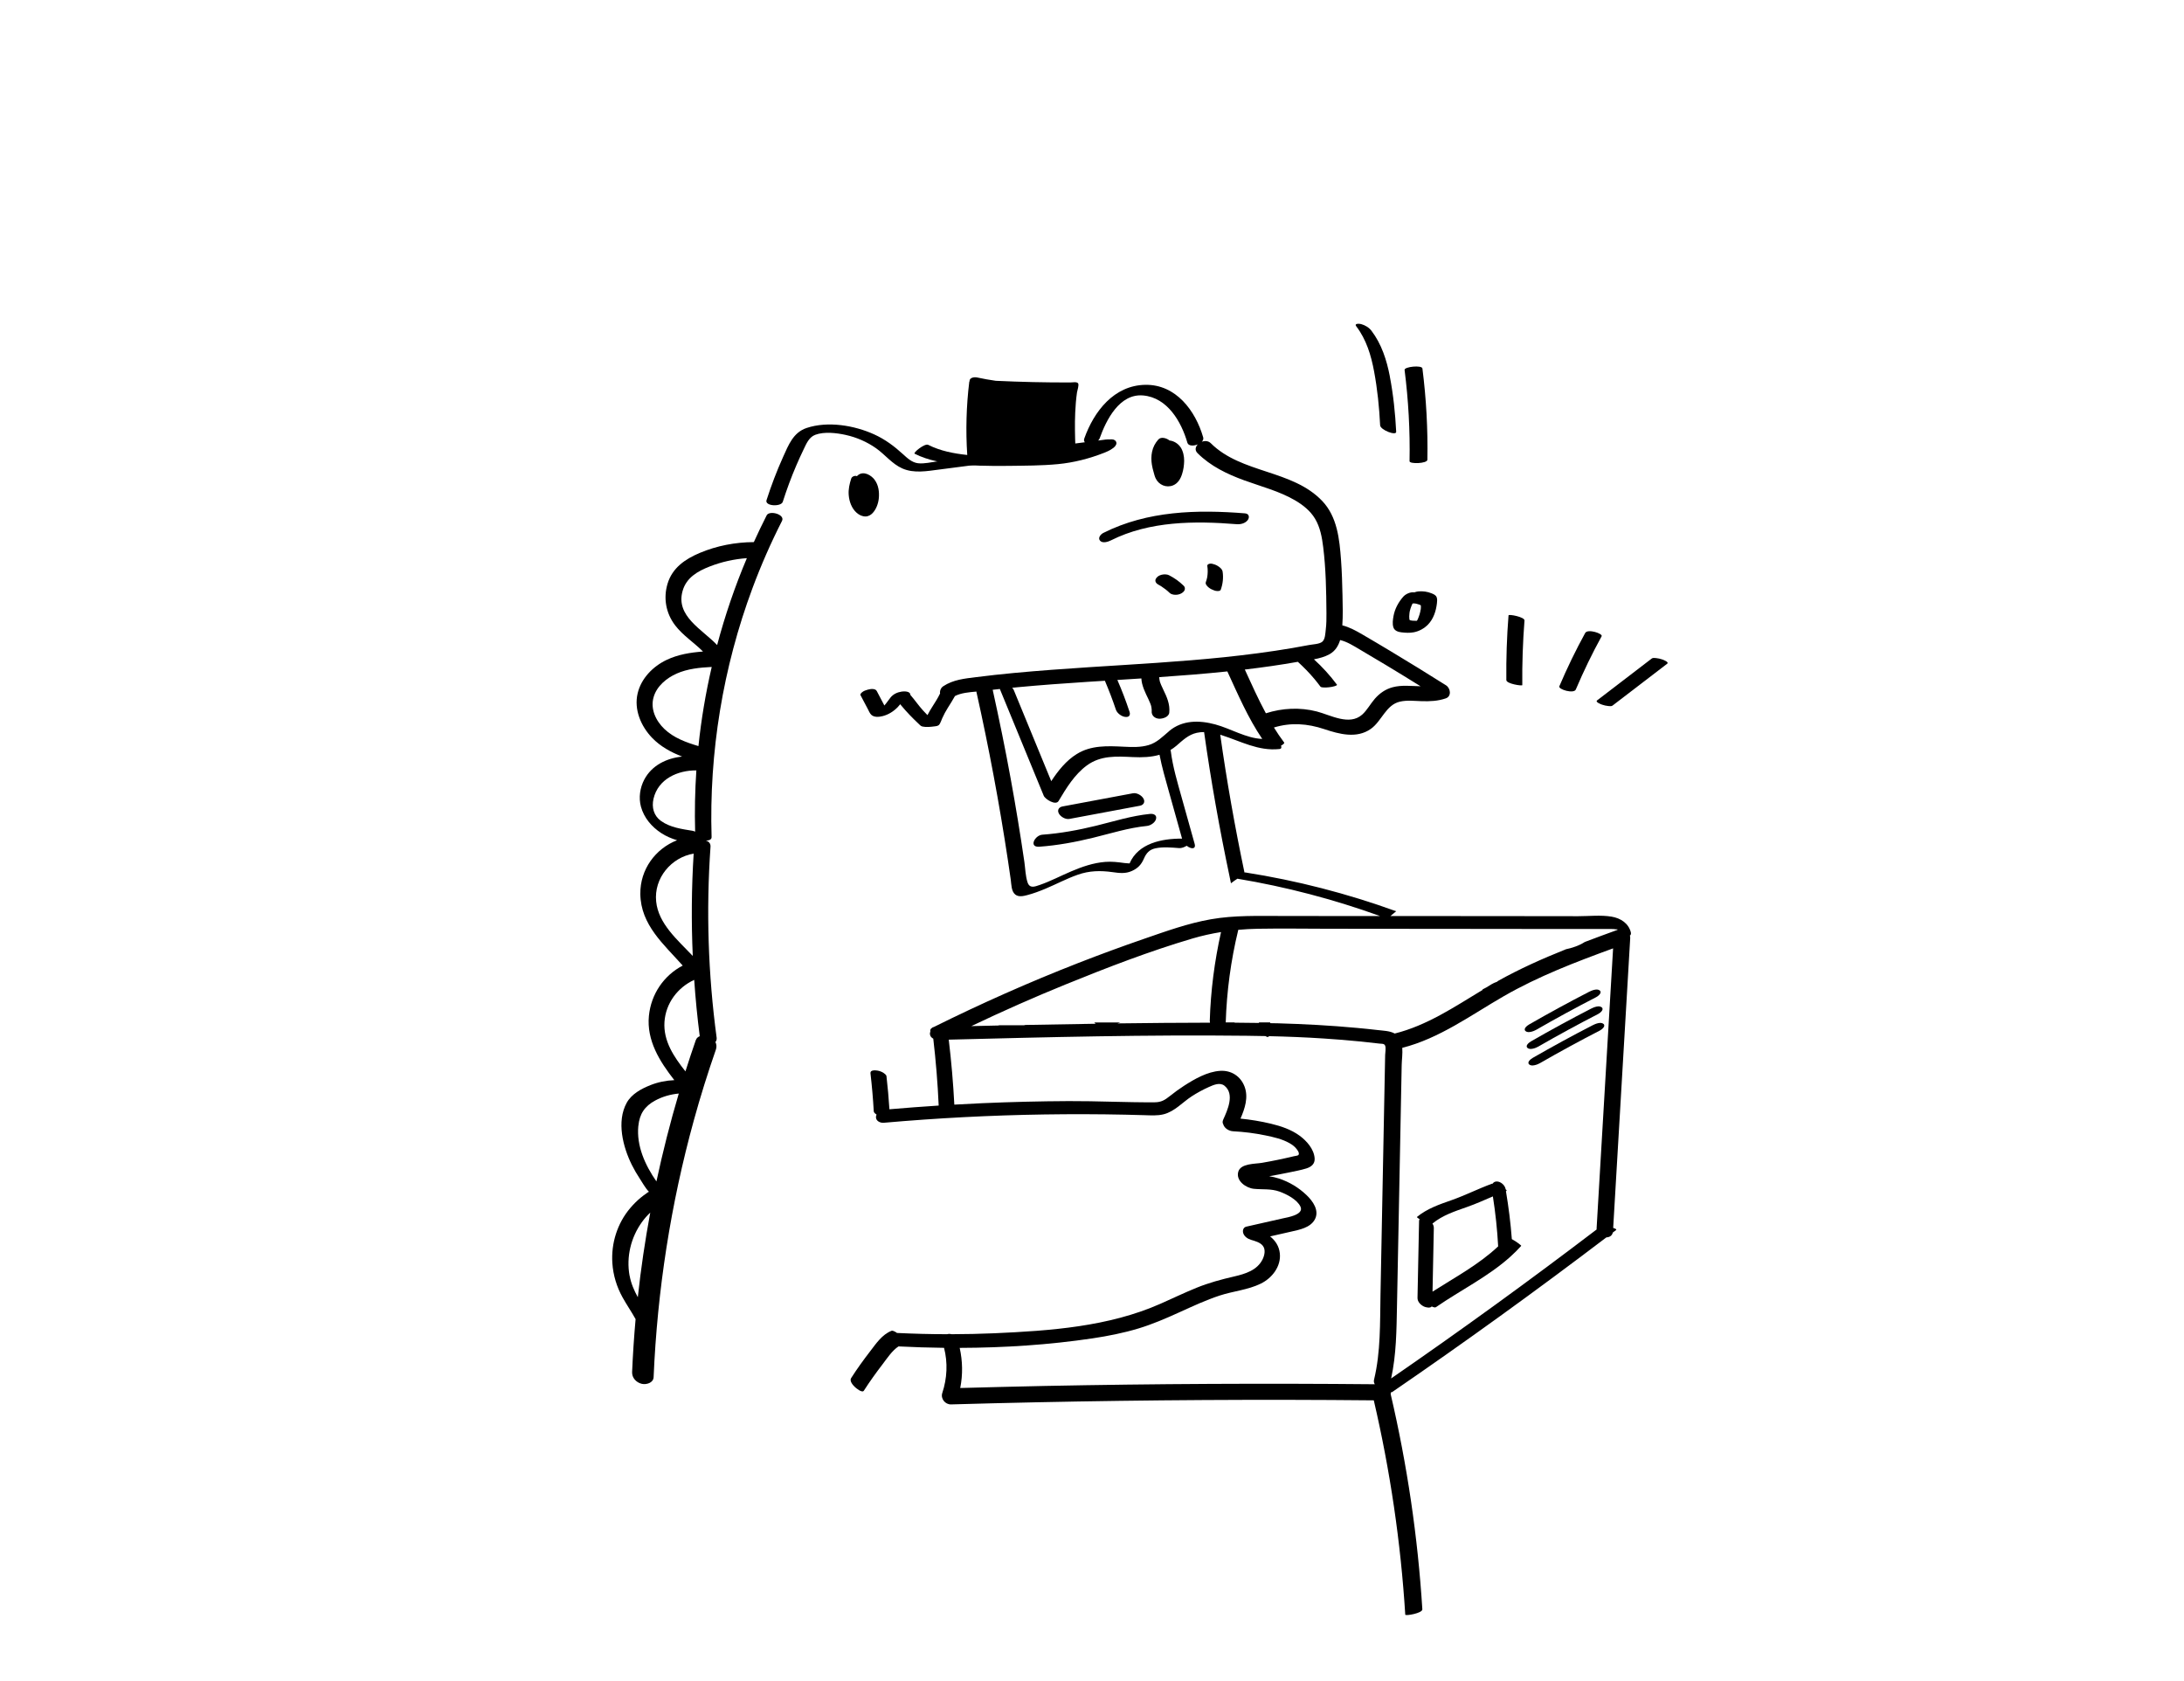 <svg width="660" height="508" viewBox="0 0 660 508" fill="none" xmlns="http://www.w3.org/2000/svg">
<path d="M264.299 144.957C263.259 143.58 261.097 142.311 259.435 143.458C259.26 143.58 259.098 143.728 258.949 143.877C258.76 143.809 258.557 143.769 258.355 143.796C257.895 143.863 257.382 144.12 257.233 144.606C256.72 146.213 256.342 147.86 256.477 149.547C256.625 151.505 257.355 153.584 258.854 154.921C259.611 155.596 260.543 156.069 261.583 156.055C262.408 156.055 263.205 155.583 263.745 154.989C264.799 153.841 265.407 152.153 265.569 150.628C265.771 148.683 265.501 146.564 264.299 144.97V144.957Z" fill="black"/>
<path d="M356.756 135.142C356.053 134.062 354.743 133.224 353.432 133.103C352.622 132.428 350.892 131.834 350.028 132.819C349.082 133.899 348.447 135.088 348.15 136.505C347.88 137.774 347.893 139.125 348.096 140.394C348.218 141.163 348.407 141.919 348.623 142.662C348.798 143.297 348.961 143.972 349.244 144.552C350.176 146.523 352.46 147.496 354.499 146.659C355.972 146.051 356.756 144.701 357.215 143.256C357.634 141.96 357.823 140.623 357.85 139.26C357.863 137.842 357.539 136.316 356.769 135.128L356.756 135.142Z" fill="black"/>
<path d="M357.594 176.888C356.325 175.646 354.852 174.62 353.271 173.81C352.745 173.54 351.988 173.513 351.434 173.594C350.867 173.675 350.151 173.918 349.732 174.336C349.408 174.661 349.056 175.106 349.164 175.606C349.273 176.105 349.624 176.416 350.07 176.659C350.34 176.794 350.61 176.956 350.867 177.118C351.812 177.725 352.704 178.414 353.515 179.197C353.893 179.562 354.622 179.71 355.122 179.724C355.73 179.751 356.5 179.602 357.027 179.278C357.446 179.022 357.946 178.643 358.04 178.13L358.067 177.685C358.013 177.374 357.851 177.104 357.608 176.915L357.594 176.888Z" fill="black"/>
<path d="M369.47 172.716C369.403 172.257 369.092 171.879 368.754 171.569C368.295 171.15 367.66 170.772 367.079 170.569C366.593 170.407 365.998 170.205 365.485 170.353C365.174 170.434 364.782 170.623 364.85 171.029C365.026 172.163 364.999 173.324 364.809 174.458C364.701 174.944 364.58 175.417 364.404 175.876C364.256 176.267 364.445 176.632 364.688 176.942C365.039 177.401 365.606 177.82 366.12 178.063C366.66 178.319 367.268 178.589 367.863 178.589C368.187 178.589 368.768 178.589 368.903 178.198C369.538 176.456 369.754 174.552 369.47 172.716Z" fill="black"/>
<path d="M337.343 133.832C337.302 132.697 335.722 132.589 334.925 132.9C331.709 134.129 328.372 134.871 324.995 135.411C324.86 131.833 324.765 128.242 324.927 124.664C325.009 122.625 325.184 120.586 325.468 118.561C325.549 117.994 326.13 116.387 325.806 115.847C325.468 115.28 324.049 115.564 323.495 115.564C315.971 115.591 308.432 115.415 300.921 115.064C299.043 114.794 297.165 114.47 295.315 114.065C294.477 113.876 292.937 114.052 292.991 115.213C292.95 115.253 292.923 115.307 292.91 115.375C292.018 122.706 291.816 130.105 292.302 137.477C288.222 137.031 284.183 136.275 280.495 134.412C279.454 133.886 275.847 136.829 276.401 137.099C280.535 139.192 285.128 139.907 289.708 140.326C291.802 140.515 293.91 140.636 296.004 140.704C296.085 140.704 296.152 140.704 296.22 140.704C299.043 140.798 301.88 140.812 304.704 140.771C309.675 140.704 314.714 140.717 319.672 140.245C324.509 139.786 329.224 138.571 333.749 136.788C334.29 136.572 335.316 136.154 336.005 135.641C336.721 135.222 337.37 134.628 337.343 133.805V133.832Z" fill="black"/>
<path d="M347.518 245.935C341.952 246.489 336.616 248.19 331.212 249.513C325.93 250.809 320.431 251.822 315 252.213C312.717 252.375 310.785 256.088 314.095 255.845C319.526 255.454 325.025 254.441 330.307 253.145C335.724 251.822 341.047 250.12 346.613 249.567C347.707 249.459 349.139 248.527 349.369 247.393C349.612 246.192 348.491 245.827 347.518 245.935Z" fill="black"/>
<path d="M345.57 241.332C345.03 240.332 343.544 239.482 342.382 239.698L321.077 243.681C319.983 243.883 319.429 244.788 319.983 245.814C320.524 246.813 322.01 247.664 323.171 247.448C330.277 246.125 337.383 244.788 344.476 243.465C345.57 243.262 346.124 242.358 345.57 241.332Z" fill="black"/>
<path d="M231.672 155.745C230.321 158.405 229.037 161.092 227.808 163.805C222.229 163.832 216.609 164.899 211.461 167.073C207.057 168.936 203.18 171.569 201.735 176.375C200.411 180.75 201.248 185.313 204.018 188.945C206.382 192.037 209.732 194.144 212.448 196.871C208.665 197.154 204.909 197.748 201.451 199.396C197.33 201.353 193.764 204.972 192.697 209.495C191.535 214.396 193.696 219.446 197.074 222.956C199.587 225.562 202.775 227.303 206.139 228.613C201.478 229.086 197.006 231.219 194.71 235.539C193.399 238.01 192.953 241.048 193.696 243.762C194.615 247.124 196.925 249.824 199.803 251.714C201.302 252.7 202.923 253.375 204.612 253.888C198.074 256.44 193.413 262.705 193.507 270.13C193.629 279.474 200.586 285.32 206.314 291.76C200.613 294.744 196.763 300.361 196.101 306.922C195.358 314.389 199.357 320.734 203.775 326.378C201.302 326.486 198.844 326.972 196.547 327.89C193.804 328.984 190.873 330.55 189.387 333.223C186.266 338.894 188.252 346.563 190.94 351.991C191.656 353.422 192.467 354.812 193.345 356.149C194.169 357.405 195.034 359.011 196.101 360.105C196.074 360.132 196.034 360.132 196.007 360.173C195.844 360.186 195.493 360.497 195.358 360.591C194.791 360.969 194.237 361.388 193.71 361.82C192.535 362.778 191.454 363.859 190.468 365.02C186.563 369.61 184.659 375.645 185.05 381.64C185.293 385.313 186.361 388.823 188.144 392.036C189.387 394.278 190.846 396.37 192.075 398.598C191.602 403.918 191.251 409.264 191.022 414.598C190.954 416.326 192.278 417.743 193.926 418.135C195.304 418.459 197.439 417.878 197.52 416.137C198.641 389.89 202.707 363.791 209.692 338.462C211.664 331.293 213.893 324.191 216.338 317.157C216.622 316.346 216.541 315.55 216.203 314.875C216.487 314.51 216.636 314.065 216.568 313.552C213.988 294.42 213.366 275.099 214.717 255.846C214.785 254.833 214.15 254.226 213.312 253.983C214.271 253.983 215.069 253.686 215.041 252.943C214.258 227.357 218.473 201.664 227.416 177.672C229.997 170.745 232.969 163.994 236.319 157.406C237.332 155.421 232.496 154.098 231.672 155.731V155.745ZM199.776 248.082C197.56 246.489 196.885 243.964 197.493 241.345C198.871 235.377 204.801 232.731 210.435 232.785C210.029 238.942 209.894 245.126 210.07 251.296C209.827 251.174 209.57 251.093 209.313 251.039C206.085 250.513 202.505 250.04 199.776 248.069V248.082ZM198.29 272.385C197.574 265.337 202.842 259.073 209.624 257.925C208.976 268.227 208.895 278.555 209.354 288.857C204.747 283.997 198.979 279.15 198.29 272.399V272.385ZM192.913 340.204C193.264 336.599 194.818 334.25 198.006 332.535C200.222 331.333 202.653 330.658 205.125 330.429C202.532 339.191 200.289 348.048 198.371 356.986C194.98 352.099 192.305 346.279 192.899 340.204H192.913ZM190.251 385.461C189.225 379.777 190.643 373.917 194.007 369.246C194.75 368.206 195.588 367.274 196.506 366.397C194.939 374.862 193.669 383.382 192.751 391.942C192.751 391.955 192.751 391.969 192.751 391.982C191.643 389.957 190.697 387.837 190.265 385.448L190.251 385.461ZM210.286 314.24C209.192 317.386 208.138 320.559 207.138 323.732C203.68 319.371 200.411 314.564 200.802 308.772C201.181 303.155 204.774 298.376 209.786 296.081C210.178 301.765 210.732 307.449 211.461 313.106C210.935 313.309 210.502 313.673 210.3 314.24H210.286ZM211.07 225.44C207.395 224.347 203.599 222.969 200.789 220.283C198.195 217.812 196.466 214.193 197.533 210.602C198.492 207.308 201.437 204.891 204.464 203.541C207.773 202.069 211.475 201.704 215.082 201.529C213.258 209.4 211.907 217.393 211.07 225.44ZM216.717 194.913C212.218 190.161 204.126 186.191 206.274 178.576C207.409 174.553 210.772 172.622 214.461 171.177C218.081 169.76 221.85 168.936 225.701 168.653C222.093 177.186 219.094 185.975 216.717 194.913Z" fill="black"/>
<path d="M376.332 155.124C361.755 153.949 346.773 154.327 333.439 161.024C332.642 161.415 331.683 162.536 332.439 163.387C333.223 164.264 334.898 163.697 335.722 163.279C347.381 157.432 361.012 157.365 373.724 158.391C374.913 158.485 376.318 158.148 377.075 157.135C377.656 156.352 377.48 155.232 376.332 155.137V155.124Z" fill="black"/>
<path d="M488.65 280.864C488.65 280.864 488.65 280.864 488.637 280.864C488.65 280.891 488.677 280.945 488.691 280.959C488.677 280.932 488.664 280.891 488.65 280.864Z" fill="black"/>
<path d="M492.85 281.769C492.161 278.974 489.743 277.435 487.014 276.976C483.785 276.436 480.218 276.841 476.936 276.841C469.519 276.841 462.116 276.827 454.699 276.814C443.189 276.814 431.692 276.787 420.182 276.787C420.709 276.355 421.222 275.909 421.749 275.491C421.803 275.437 421.871 275.41 421.938 275.356C407.145 269.995 391.879 266.053 376.33 263.623C376.249 263.623 376.154 263.623 376.073 263.623C373.182 249.851 370.723 236.012 368.765 222.078C368.765 222.051 368.751 222.024 368.738 221.997C368.846 222.038 368.967 222.065 369.075 222.105C374.925 223.955 380.261 227.006 386.611 226.331C387.3 226.264 387.313 225.791 387.111 225.319C387.786 224.954 388.232 224.563 388.07 224.36C386.962 222.888 385.935 221.376 384.976 219.824C390.069 218.257 395.108 218.622 400.174 220.31C404.7 221.822 409.969 223.253 414.238 220.256C417.575 217.92 418.79 212.978 423.073 212.006C425.207 211.52 427.477 211.804 429.639 211.871C432.138 211.939 434.543 211.844 436.92 211.02C438.731 210.386 438.352 207.942 436.988 207.078C431.435 203.568 425.842 200.125 420.195 196.736C417.372 195.048 414.548 193.36 411.711 191.713C409.78 190.593 407.807 189.499 405.646 188.959C405.862 185.962 405.754 182.924 405.7 179.926C405.619 176.348 405.524 172.77 405.254 169.193C404.795 162.941 404.119 156.163 399.593 151.397C390.542 141.865 375.168 143.148 365.901 133.926C365.158 133.184 364.104 133.143 363.185 133.481C363.55 133.103 363.739 132.644 363.604 132.171C361.28 124.084 355.35 116.118 346.096 116.28C336.639 116.442 330.587 124.313 327.682 132.468C327.493 133.008 327.588 133.373 327.858 133.629L283.398 139.395C281.479 139.638 279.358 140.191 277.427 139.975C275.589 139.759 274.184 138.422 272.874 137.234C270.253 134.831 267.484 132.765 264.228 131.28C258.203 128.526 250.164 127.176 243.747 129.322C239.708 130.672 238.276 134.48 236.655 138.058C234.736 142.311 233.075 146.685 231.643 151.127C231.048 152.977 236.047 153.193 236.547 151.64C237.749 147.901 239.1 144.215 240.654 140.61C241.37 138.949 242.113 137.315 242.896 135.695C243.693 134.034 244.504 132.09 246.355 131.388C249.084 130.362 252.785 130.807 255.555 131.415C258.851 132.144 261.999 133.508 264.755 135.452C267.47 137.369 269.605 140.205 272.698 141.555C276.211 143.094 280.156 142.351 283.817 141.879C291.882 140.839 299.947 139.786 307.999 138.746C317.172 137.558 326.331 136.37 335.504 135.182C336.22 135.087 337.666 134.574 337.233 133.602C336.801 132.644 334.883 132.725 334.099 132.819C333.343 132.914 332.6 133.008 331.843 133.116C332.059 132.927 332.221 132.711 332.302 132.482C334.302 126.879 338.314 118.859 345.461 119.493C352.796 120.141 356.998 127.432 358.822 133.764C359.119 134.804 360.699 134.804 361.969 134.277C361.253 135.02 360.997 136.046 361.902 136.937C365.847 140.866 370.805 143.242 375.979 145.133C381.153 147.023 386.651 148.414 391.434 151.222C393.771 152.599 395.959 154.341 397.378 156.69C398.945 159.282 399.499 162.32 399.864 165.291C400.688 171.893 400.796 178.603 400.85 185.259C400.863 186.92 400.85 188.567 400.647 190.215C400.512 191.295 400.499 193.198 399.553 193.941C398.634 194.657 396.689 194.684 395.595 194.9C393.879 195.224 392.163 195.534 390.447 195.831C383.679 196.979 376.87 197.856 370.048 198.572C356.471 199.976 342.84 200.719 329.222 201.596C321.589 202.096 313.97 202.636 306.351 203.352C302.554 203.716 298.758 204.121 294.962 204.607C291.49 205.039 288.045 205.377 285.059 207.348C284.33 207.821 283.965 208.725 284.087 209.549C283.425 210.939 282.574 212.236 281.75 213.545C281.223 214.369 280.723 215.206 280.277 216.084C279.831 215.625 279.385 215.179 278.967 214.706C277.589 213.194 276.454 211.507 275.116 209.981C275.116 209.981 275.116 209.981 275.103 209.981C275.103 209.954 275.103 209.94 275.103 209.913C275.062 208.82 273.185 208.86 272.509 208.968C271.185 209.171 269.969 209.711 269.118 210.764C268.645 211.358 268.213 211.979 267.754 212.573C267.592 212.776 267.416 212.978 267.254 213.181C267.227 213.127 267.2 213.073 267.173 213.019C266.43 211.615 265.687 210.21 264.957 208.806C264.498 207.942 263.012 208.172 262.242 208.388C261.674 208.55 261.04 208.752 260.58 209.13C260.364 209.306 259.878 209.711 260.04 210.048C260.769 211.426 261.485 212.803 262.215 214.166C262.526 214.76 262.823 215.544 263.323 216.003C264.201 216.813 265.687 216.651 266.741 216.381C268.497 215.935 270.023 214.963 271.28 213.68C271.55 213.397 271.807 213.1 272.05 212.789C272.144 212.911 272.239 213.032 272.334 213.154C273.158 214.139 274.009 215.098 274.9 216.03C275.751 216.921 276.643 217.798 277.548 218.649C277.913 219 278.251 219.418 278.751 219.526C279.885 219.783 281.236 219.634 282.371 219.486C283.006 219.405 283.587 219.378 283.938 218.811C284.276 218.271 284.492 217.609 284.749 217.015C285.222 215.935 285.789 214.909 286.41 213.91C287.153 212.722 287.91 211.547 288.585 210.318C290.45 209.36 292.882 209.157 295.084 208.968C295.084 209.022 295.084 209.063 295.084 209.117C298.839 225.926 302.014 242.857 304.581 259.883C304.878 261.854 305.162 263.812 305.445 265.783C305.648 267.201 305.58 269.32 306.823 270.306C307.85 271.116 309.269 270.765 310.43 270.468C312.295 269.982 314.119 269.293 315.902 268.551C319.171 267.187 322.305 265.499 325.656 264.325C329.209 263.069 332.532 263.015 336.22 263.528C338.26 263.812 340.07 264.055 342.016 263.191C343.867 262.367 344.893 261.26 345.677 259.464C346.42 257.749 347.338 256.723 349.162 256.332C351.499 255.832 353.972 256.089 356.336 256.264C357.065 256.318 357.903 255.981 358.619 255.562C359.011 255.873 359.43 256.102 359.835 256.224C360.862 256.521 361.307 255.981 361.024 254.995C359.713 250.31 358.403 245.639 357.092 240.953C355.809 236.363 354.431 231.786 353.823 227.047C353.81 226.898 353.769 226.763 353.728 226.615C354.336 226.237 354.931 225.832 355.512 225.332C357.403 223.698 359.146 221.984 361.659 221.43C362.388 221.268 363.131 221.201 363.874 221.201C365.941 235.904 368.548 250.526 371.615 265.04C371.588 265.081 371.588 265.108 371.629 265.121C371.75 265.715 371.872 266.296 371.993 266.89C372.615 266.404 373.277 265.945 373.939 265.513C388.624 267.957 403.052 271.737 417.061 276.8H409.861L387.3 276.773C380.207 276.773 373.02 276.53 365.995 277.759C359.078 278.96 352.405 281.377 345.785 283.659C339.084 285.968 332.437 288.412 325.831 290.99C310.998 296.783 296.435 303.25 282.168 310.338C281.912 310.365 281.75 310.446 281.696 310.568C281.182 310.824 281.047 311.243 281.155 311.715C281.061 311.931 281.007 312.161 281.02 312.404C281.047 313.093 281.479 313.552 282.033 313.849C282.817 320.559 283.371 327.31 283.668 334.061C278.696 334.385 273.738 334.749 268.78 335.181C268.564 331.846 268.281 328.498 267.889 325.176C267.848 324.785 267.267 324.366 266.984 324.177C266.457 323.84 265.768 323.583 265.16 323.489C264.511 323.394 262.931 323.246 263.052 324.299C263.498 328.133 263.836 331.995 264.052 335.843C264.079 336.207 264.62 336.612 264.903 336.801C264.809 337.004 264.728 337.22 264.714 337.463C264.647 338.719 265.998 339.353 267.078 339.259C283.209 337.841 299.407 336.99 315.605 336.747C323.764 336.626 331.911 336.639 340.07 336.815C341.975 336.855 343.894 336.909 345.798 336.963C347.744 337.017 349.73 337.179 351.648 336.693C354.971 335.856 357.336 333.088 360.118 331.279C361.78 330.199 363.523 329.254 365.333 328.444C366.752 327.809 368.657 326.959 370.048 328.079C373.182 330.604 370.94 335.465 369.656 338.3C369.386 338.894 369.44 339.367 369.67 339.718C369.67 339.718 369.67 339.745 369.67 339.758C370.048 340.96 371.399 341.756 372.601 341.824C375.911 341.999 379.18 342.404 382.436 343.08C384.895 343.593 387.462 344.16 389.677 345.415C390.488 345.874 391.285 346.455 391.852 347.211C392.082 347.508 392.406 347.967 392.487 348.359C392.69 349.29 391.866 349.169 391.015 349.371C387.813 350.141 384.571 350.816 381.328 351.37C379.289 351.721 374.911 351.505 374.195 354.083C373.439 356.824 376.573 358.984 378.924 359.214C381.612 359.484 384.057 359.119 386.692 360.065C388.813 360.834 391.947 362.427 392.987 364.574C394.19 367.058 389.002 367.855 387.597 368.166C383.936 368.989 380.288 369.826 376.627 370.65C375.695 370.866 375.452 371.838 375.709 372.635C376.046 373.661 377.073 374.336 378.059 374.633C379.234 374.984 380.802 375.389 381.612 376.415C382.544 377.576 382.139 379.358 381.531 380.574C379.883 383.841 376.316 384.921 373.007 385.691C369.089 386.595 365.293 387.608 361.551 389.134C357.876 390.632 354.309 392.347 350.675 393.954C334.977 400.893 317.374 402.109 300.433 402.865C296.137 403.054 291.855 403.135 287.559 403.148C287.099 403.027 286.627 403.027 286.208 403.148C281.155 403.148 276.103 403.013 271.064 402.77C270.956 402.689 270.847 402.595 270.726 402.527C270.375 402.338 269.78 401.974 269.375 402.136C266.551 403.283 264.795 405.916 263.012 408.238C260.972 410.885 259 413.598 257.203 416.42C256.649 417.284 257.757 418.553 258.351 419.107C258.689 419.431 260.54 421.011 261.067 420.201C262.823 417.46 264.728 414.814 266.714 412.221C268.092 410.426 269.551 408.144 271.523 406.834C276.103 407.064 280.682 407.212 285.289 407.266C286.451 411.749 286.221 416.501 284.762 420.889C284.181 422.631 285.64 424.413 287.424 424.359C321.387 423.387 355.363 422.928 389.34 422.982C397.945 422.996 406.551 423.05 415.156 423.131C420.114 444.409 423.303 466.079 424.667 487.898C424.694 488.343 429.895 487.452 429.828 486.277C428.463 464.391 425.248 442.64 420.263 421.281C420.29 421.105 420.304 420.916 420.304 420.741C420.493 420.7 420.668 420.66 420.803 420.565C442.729 405.538 464.277 389.971 485.447 373.89C486.352 373.863 487.162 373.418 487.378 372.432C487.703 372.189 488.027 371.946 488.351 371.703C488.675 371.46 488.067 371.203 487.5 371.028C488.824 348.44 490.161 325.838 491.485 303.25C491.877 296.648 492.269 290.045 492.647 283.457C492.661 283.2 492.62 282.943 492.553 282.7C492.809 282.511 492.944 282.214 492.836 281.769H492.85ZM392.204 199.976C393.987 201.596 395.676 203.325 397.229 205.174C397.837 205.903 398.432 206.659 398.999 207.429C399.175 207.659 399.499 207.686 399.769 207.713C400.35 207.78 400.985 207.74 401.566 207.672C402.16 207.605 402.768 207.524 403.336 207.335C403.43 207.308 404.16 207.064 404.038 206.902C401.971 204.121 399.634 201.556 397.067 199.22C398.729 198.91 400.363 198.464 401.755 197.694C403.511 196.722 404.443 195.156 404.984 193.401C407.145 193.914 409.05 195.156 410.982 196.29C413.63 197.843 416.264 199.409 418.885 200.989C422.37 203.082 425.829 205.215 429.287 207.362C426.464 207.308 423.6 206.929 420.857 207.659C418.696 208.239 416.953 209.454 415.481 211.128C414.143 212.654 413.17 214.558 411.657 215.922C407.78 219.378 402.093 216.057 397.918 214.976C392.839 213.68 387.516 213.937 382.544 215.53C380.221 211.236 378.221 206.754 376.181 202.312C381.545 201.677 386.894 200.921 392.217 199.976H392.204ZM357.227 253.402C351.108 253.361 343.975 254.793 341.354 260.895C340.827 260.841 340.273 260.841 339.787 260.774C337.841 260.504 335.936 260.274 333.978 260.436C330.411 260.72 326.993 261.894 323.737 263.285C320.549 264.635 317.482 266.269 314.2 267.403C312.673 267.93 311.173 268.537 310.525 266.62C309.89 264.716 309.849 262.448 309.566 260.463C308.336 252.052 306.958 243.667 305.432 235.31C303.797 226.318 301.96 217.353 299.988 208.428C300.704 208.347 301.433 208.266 302.149 208.185C306.567 218.932 310.998 229.693 315.415 240.44C315.848 241.494 319.036 243.492 319.901 242.034C322.238 238.118 324.724 234.014 328.466 231.273C332.654 228.221 337.382 228.532 342.313 228.762C345.163 228.897 347.879 228.802 350.405 228.059C351.121 231.786 352.188 235.445 353.215 239.104C354.553 243.87 355.877 248.636 357.214 253.388L357.227 253.402ZM353.283 220.944C351.337 222.578 349.608 224.414 347.082 225.143C344.65 225.859 342.11 225.751 339.611 225.629C334.707 225.386 329.749 225.143 325.412 227.83C322.184 229.828 319.779 232.853 317.685 236.039C313.916 226.871 310.147 217.717 306.378 208.55C306.269 208.28 306.094 208.037 305.878 207.821C306.405 207.767 306.945 207.713 307.472 207.659C314.537 206.997 321.616 206.484 328.709 206.025C330.438 205.917 332.167 205.809 333.896 205.701C335.112 208.577 336.234 211.48 337.22 214.436C337.571 215.503 338.949 216.529 340.057 216.624C340.462 216.664 341.016 216.651 341.273 216.259C341.543 215.854 341.462 215.422 341.313 214.99C340.246 211.763 339.03 208.577 337.666 205.458C340.084 205.309 342.502 205.147 344.92 204.999C344.947 205.512 345.015 206.025 345.136 206.524C345.42 207.672 345.852 208.752 346.352 209.805C346.785 210.723 347.257 211.628 347.622 212.573C347.676 212.708 347.73 212.857 347.771 212.992C347.771 213.019 347.784 213.032 347.798 213.046C347.852 213.248 347.906 213.437 347.946 213.64C348 213.896 348.027 214.166 348.041 214.423C348.041 214.544 348.041 214.666 348.041 214.774C348.041 214.787 348.041 214.801 348.041 214.828C347.906 216.138 348.933 217.083 350.216 217.164C351.31 217.231 353.202 216.691 353.35 215.327C353.607 212.803 352.634 210.629 351.553 208.401C351.324 207.929 351.094 207.456 350.891 206.97C350.783 206.713 350.689 206.457 350.594 206.2C350.594 206.2 350.527 205.984 350.5 205.903C350.5 205.849 350.473 205.795 350.473 205.782C350.378 205.39 350.338 204.999 350.311 204.607C357.187 204.135 364.05 203.595 370.899 202.879C374.114 209.846 377.141 216.921 381.45 223.28C376.546 223.077 371.912 220.148 367.252 218.892C362.388 217.582 357.295 217.542 353.269 220.931L353.283 220.944ZM322.103 297.431C334.612 292.341 347.352 287.426 360.321 283.592C363.199 282.741 366.09 282.106 368.994 281.634C367.022 290.437 365.86 299.415 365.59 308.448C365.59 308.651 365.617 308.84 365.657 309.015C356.39 309.015 347.109 309.123 337.841 309.231C337.801 309.231 337.747 309.231 337.706 309.231C338.003 309.137 338.301 309.042 338.598 308.948H330.681C330.83 309.083 330.965 309.204 331.114 309.339C324.007 309.447 316.901 309.569 309.795 309.704C309.674 309.758 309.539 309.798 309.377 309.798H301.865C301.865 309.798 301.838 309.839 301.825 309.866C299.055 309.92 296.286 309.987 293.53 310.055C302.919 305.572 312.443 301.36 322.089 297.431H322.103ZM418.588 318.804C418.291 334.331 417.98 349.844 417.683 365.371C417.521 373.971 417.345 382.572 417.183 391.172C417.021 399.732 417.264 408.481 415.237 416.866C415.102 417.433 415.21 417.905 415.481 418.27C382.193 417.959 348.906 418.121 315.618 418.783C307.134 418.959 298.664 419.175 290.18 419.404C290.977 415.381 290.909 411.303 290.017 407.28C303.446 407.239 316.915 406.375 330.154 404.404C334.829 403.702 339.489 402.784 344.015 401.42C348.257 400.137 352.323 398.382 356.363 396.546C360.389 394.723 364.401 392.833 368.616 391.456C372.696 390.119 377.127 389.768 381.004 387.864C384.409 386.204 387.192 382.653 386.759 378.697C386.516 376.496 385.381 374.849 383.828 373.593C385.949 373.107 388.07 372.635 390.191 372.148C392.677 371.581 395.919 370.987 397.297 368.544C398.837 365.83 396.743 362.927 394.811 361.091C392.447 358.836 389.637 357.148 386.543 356.122C385.557 355.798 384.544 355.569 383.531 355.407C383.544 355.407 383.558 355.407 383.571 355.407C385.516 355.069 387.462 354.704 389.407 354.299C391.19 353.921 393.041 353.597 394.784 353.057C396.243 352.598 397.391 351.707 397.283 350.033C397.108 347.238 394.879 344.727 392.731 343.161C390.191 341.297 387.097 340.271 384.071 339.542C381.045 338.813 377.965 338.314 374.871 338.003C376.195 334.979 377.316 331.59 376.114 328.363C374.938 325.203 372.088 323.354 368.711 323.57C364.874 323.813 360.983 326.041 357.822 328.079C356.336 329.038 354.904 330.091 353.512 331.198C351.999 332.413 350.905 333.061 348.919 333.075C340.259 333.129 331.6 332.67 322.94 332.71C314.227 332.751 305.513 332.967 296.813 333.345C294.003 333.466 291.206 333.615 288.396 333.777C288.059 327.215 287.491 320.667 286.708 314.146C316.712 313.376 346.771 312.62 376.776 312.971C378.667 312.998 380.558 313.025 382.436 313.066C382.828 313.336 383.274 313.511 383.463 313.093C388.975 313.214 394.487 313.43 399.999 313.795C403.754 314.038 407.51 314.335 411.252 314.713C413.13 314.902 414.994 315.104 416.859 315.334C417.534 315.415 418.277 315.293 418.561 315.901C418.899 316.603 418.601 318.102 418.588 318.817V318.804ZM483.65 351.41C483.258 358.012 482.866 364.615 482.488 371.203C482.488 371.311 482.488 371.406 482.501 371.5C462.156 387 441.446 402.001 420.398 416.515C421.979 409.305 422.019 401.893 422.168 394.548C422.33 386.514 422.479 378.467 422.641 370.434C422.951 354.245 423.276 338.043 423.586 321.855C423.613 320.343 423.897 318.399 423.762 316.616C435.015 313.768 444.54 306.706 454.469 300.995C464.912 294.987 476.179 290.68 487.473 286.562L483.65 351.41ZM488.743 280.999C488.743 280.999 488.716 280.972 488.702 280.945C488.702 280.959 488.716 280.986 488.729 280.999C485.46 282.187 482.177 283.389 478.921 284.631C477.179 285.765 475.044 286.454 473.099 286.859C473.099 286.859 473.099 286.872 473.099 286.886C466.101 289.681 459.225 292.746 452.645 296.432C452.564 296.54 452.47 296.634 452.308 296.688C451.186 297.039 450.2 297.741 449.2 298.349C448.836 298.565 448.457 298.767 448.066 298.943C448.052 298.956 448.039 298.983 448.012 298.997C448.012 299.037 448.012 299.078 448.025 299.118C439.528 304.249 431.192 309.879 421.479 312.296C421.452 312.282 421.438 312.269 421.411 312.255C419.898 311.459 417.993 311.445 416.332 311.243C414.238 311 412.157 310.784 410.063 310.595C402.12 309.852 394.163 309.434 386.192 309.204C385.408 309.177 384.625 309.177 383.841 309.164C383.841 309.083 383.841 309.015 383.855 308.934H380.464C380.464 308.934 380.464 309.042 380.45 309.096C378.005 309.056 375.56 309.029 373.101 309.015V308.934H370.413C370.71 299.55 371.953 290.248 374.168 281.121C374.168 281.067 374.168 281.013 374.195 280.959C376.168 280.783 378.154 280.662 380.167 280.635C387.219 280.513 394.284 280.621 401.336 280.635C415.481 280.648 429.625 280.662 443.77 280.675C451.632 280.675 459.495 280.689 467.344 280.702C471.383 280.702 475.422 280.702 479.475 280.702C481.502 280.702 483.515 280.702 485.541 280.702C486.257 280.702 486.987 280.675 487.703 280.729C487.905 280.743 488.324 280.851 488.54 280.824C488.581 280.824 488.594 280.824 488.635 280.824C488.567 280.702 488.5 280.554 488.432 280.297C488.473 280.486 488.567 280.648 488.648 280.824C488.77 280.824 488.851 280.864 488.878 280.918C488.824 280.932 488.783 280.959 488.729 280.972L488.743 280.999Z" fill="black"/>
<path d="M459.71 376.456C459.804 376.348 458.197 375.119 456.873 374.417C456.508 369.557 455.9 364.723 455.09 359.916C455.13 359.903 455.157 359.889 455.198 359.876C455.427 359.795 455.279 359.592 454.995 359.363C454.995 359.336 454.995 359.309 454.995 359.295C454.792 358.121 453.509 356.987 452.307 357C451.712 357 451.32 357.27 451.077 357.648C450.983 357.648 450.902 357.662 450.821 357.689C446.7 359.201 442.796 361.186 438.649 362.644C434.987 363.926 431.272 365.196 428.233 367.693C428.098 367.801 428.516 368.112 429.016 368.409C428.922 368.53 428.841 368.666 428.841 368.882C428.678 376.645 428.53 384.395 428.368 392.158C428.341 393.346 429.313 394.305 430.327 394.791C430.813 395.021 432.218 395.372 432.664 394.764C433.15 394.994 433.664 395.156 433.934 394.98C441.391 389.823 449.753 385.759 456.495 379.669C456.508 379.669 456.522 379.642 456.535 379.629C457.629 378.63 458.697 377.59 459.696 376.469L459.71 376.456ZM432.907 390.295C433.042 383.882 433.164 377.455 433.299 371.042C433.299 370.556 433.15 370.11 432.88 369.719C435.92 367.194 439.702 365.992 443.363 364.696C446.011 363.764 448.565 362.617 451.145 361.51C451.928 366.519 452.469 371.555 452.739 376.604C446.876 382.127 439.689 385.961 432.893 390.295H432.907Z" fill="black"/>
<path d="M483.444 299.3C482.661 298.598 480.972 299.3 480.242 299.678C474.123 302.824 468.084 306.118 462.113 309.547C461.559 309.871 460.208 310.843 461.018 311.559C461.775 312.248 463.518 311.586 464.22 311.181C470.178 307.752 476.23 304.457 482.35 301.311C482.931 301.014 484.241 300.002 483.458 299.3H483.444Z" fill="black"/>
<path d="M484.038 304.389C483.254 303.687 481.566 304.389 480.836 304.767C474.716 307.913 468.677 311.208 462.706 314.637C462.152 314.961 460.801 315.933 461.612 316.649C462.369 317.337 464.111 316.676 464.814 316.271C470.771 312.841 476.824 309.547 482.944 306.401C483.524 306.104 484.835 305.092 484.051 304.389H484.038Z" fill="black"/>
<path d="M484.553 309.385C483.77 308.682 482.081 309.385 481.352 309.763C475.232 312.908 469.193 316.203 463.222 319.632C462.668 319.956 461.317 320.928 462.128 321.644C462.884 322.333 464.627 321.671 465.329 321.266C471.287 317.837 477.339 314.542 483.459 311.396C484.04 311.099 485.351 310.087 484.567 309.385H484.553Z" fill="black"/>
<path d="M420.005 113.713C419.06 108.812 417.506 103.951 414.453 99.941C413.71 98.956 412.521 98.254 411.332 97.93C410.886 97.808 409.117 97.632 409.873 98.618C412.913 102.601 414.345 107.367 415.25 112.241C416.25 117.601 416.804 123.056 417.074 128.497C417.141 129.928 421.991 131.778 421.924 130.468C421.64 124.865 421.059 119.235 419.992 113.713H420.005Z" fill="black"/>
<path d="M429.853 111.336C429.718 110.256 424.341 110.796 424.463 111.782C425.625 120.936 426.138 130.144 425.963 139.366C425.949 140.257 431.326 140.095 431.353 138.92C431.515 129.699 431.015 120.49 429.853 111.336Z" fill="black"/>
<path d="M434.164 180.491C433.92 179.789 433.191 179.519 432.569 179.263C431.34 178.763 429.989 178.588 428.665 178.696C428.219 178.736 427.814 178.844 427.409 178.993C426.247 178.804 424.774 179.479 424.031 180.329C422.586 182.004 421.505 183.975 421.113 186.162C420.924 187.242 420.735 188.457 421.073 189.537C421.384 190.564 422.478 190.955 423.464 191.063C424.72 191.212 425.99 191.293 427.247 191.05C428.868 190.739 430.408 189.888 431.556 188.7C433.191 187.013 433.961 184.636 434.231 182.341C434.299 181.72 434.38 181.085 434.164 180.478V180.491ZM429.287 184.272C429.287 184.38 429.26 184.474 429.246 184.582C429.233 184.636 429.192 184.866 429.192 184.866C429.138 185.122 429.07 185.392 428.989 185.649C428.841 186.162 428.638 186.635 428.436 187.134C428.381 187.229 428.341 187.31 428.287 187.404C428.246 187.472 428.206 187.526 428.165 187.58C428.084 187.58 427.99 187.58 427.895 187.58C427.611 187.58 427.341 187.566 427.058 187.553C426.936 187.553 426.814 187.539 426.706 187.526C426.706 187.526 426.72 187.526 426.733 187.526C426.733 187.526 426.72 187.526 426.706 187.526C426.706 187.526 426.706 187.526 426.693 187.526C426.49 187.512 426.49 187.499 426.558 187.499C426.423 187.472 426.274 187.445 426.139 187.418C426.139 187.418 426.125 187.418 426.112 187.418C426.071 187.391 426.031 187.364 426.004 187.323C425.977 187.269 425.936 187.215 425.923 187.161C425.842 186.608 425.855 186.027 425.923 185.473C425.936 185.311 425.963 185.149 425.977 184.987C425.977 184.933 426.004 184.825 426.017 184.758C426.085 184.447 426.166 184.15 426.26 183.853C426.355 183.556 426.463 183.259 426.585 182.976C426.639 182.841 426.706 182.706 426.76 182.584C426.774 182.557 426.787 182.53 426.828 182.476C426.855 182.422 426.882 182.382 426.909 182.328C427.058 182.328 427.206 182.314 427.355 182.328C427.382 182.328 427.409 182.328 427.449 182.328C427.476 182.328 427.503 182.328 427.557 182.341C427.706 182.368 427.868 182.395 428.017 182.422C428.327 182.49 428.625 182.584 428.922 182.692C428.962 182.706 429.003 182.719 429.016 182.719C429.03 182.719 429.057 182.746 429.097 182.76C429.206 182.814 429.287 182.881 429.381 182.949C429.422 183.394 429.381 183.853 429.327 184.285L429.287 184.272Z" fill="black"/>
<path d="M426.693 187.526C426.626 187.513 426.572 187.499 426.531 187.499C426.585 187.499 426.639 187.513 426.68 187.526H426.693Z" fill="black"/>
<path d="M455.873 185.946C455.36 192.44 455.144 198.962 455.211 205.483C455.211 206.644 460.048 207.333 460.034 207.022C459.967 200.501 460.196 193.98 460.696 187.485C460.777 186.419 455.9 185.501 455.873 185.946Z" fill="black"/>
<path d="M479.04 191.266C476.176 196.491 473.568 201.865 471.231 207.36C470.826 208.318 475.622 209.723 476.203 208.345C478.54 202.85 481.134 197.49 484.011 192.252C484.444 191.455 479.796 189.902 479.04 191.266Z" fill="black"/>
<path d="M502.317 199.259C501.696 199.057 501.061 198.895 500.413 198.841C500.061 198.814 499.48 198.733 499.183 198.962C493.671 203.188 488.159 207.414 482.647 211.627C481.986 212.14 483.877 212.828 484.147 212.923C484.768 213.125 485.403 213.287 486.052 213.341C486.403 213.368 486.984 213.449 487.281 213.22C492.793 208.994 498.305 204.768 503.817 200.555C504.479 200.042 502.588 199.354 502.317 199.259Z" fill="black"/>
</svg>
